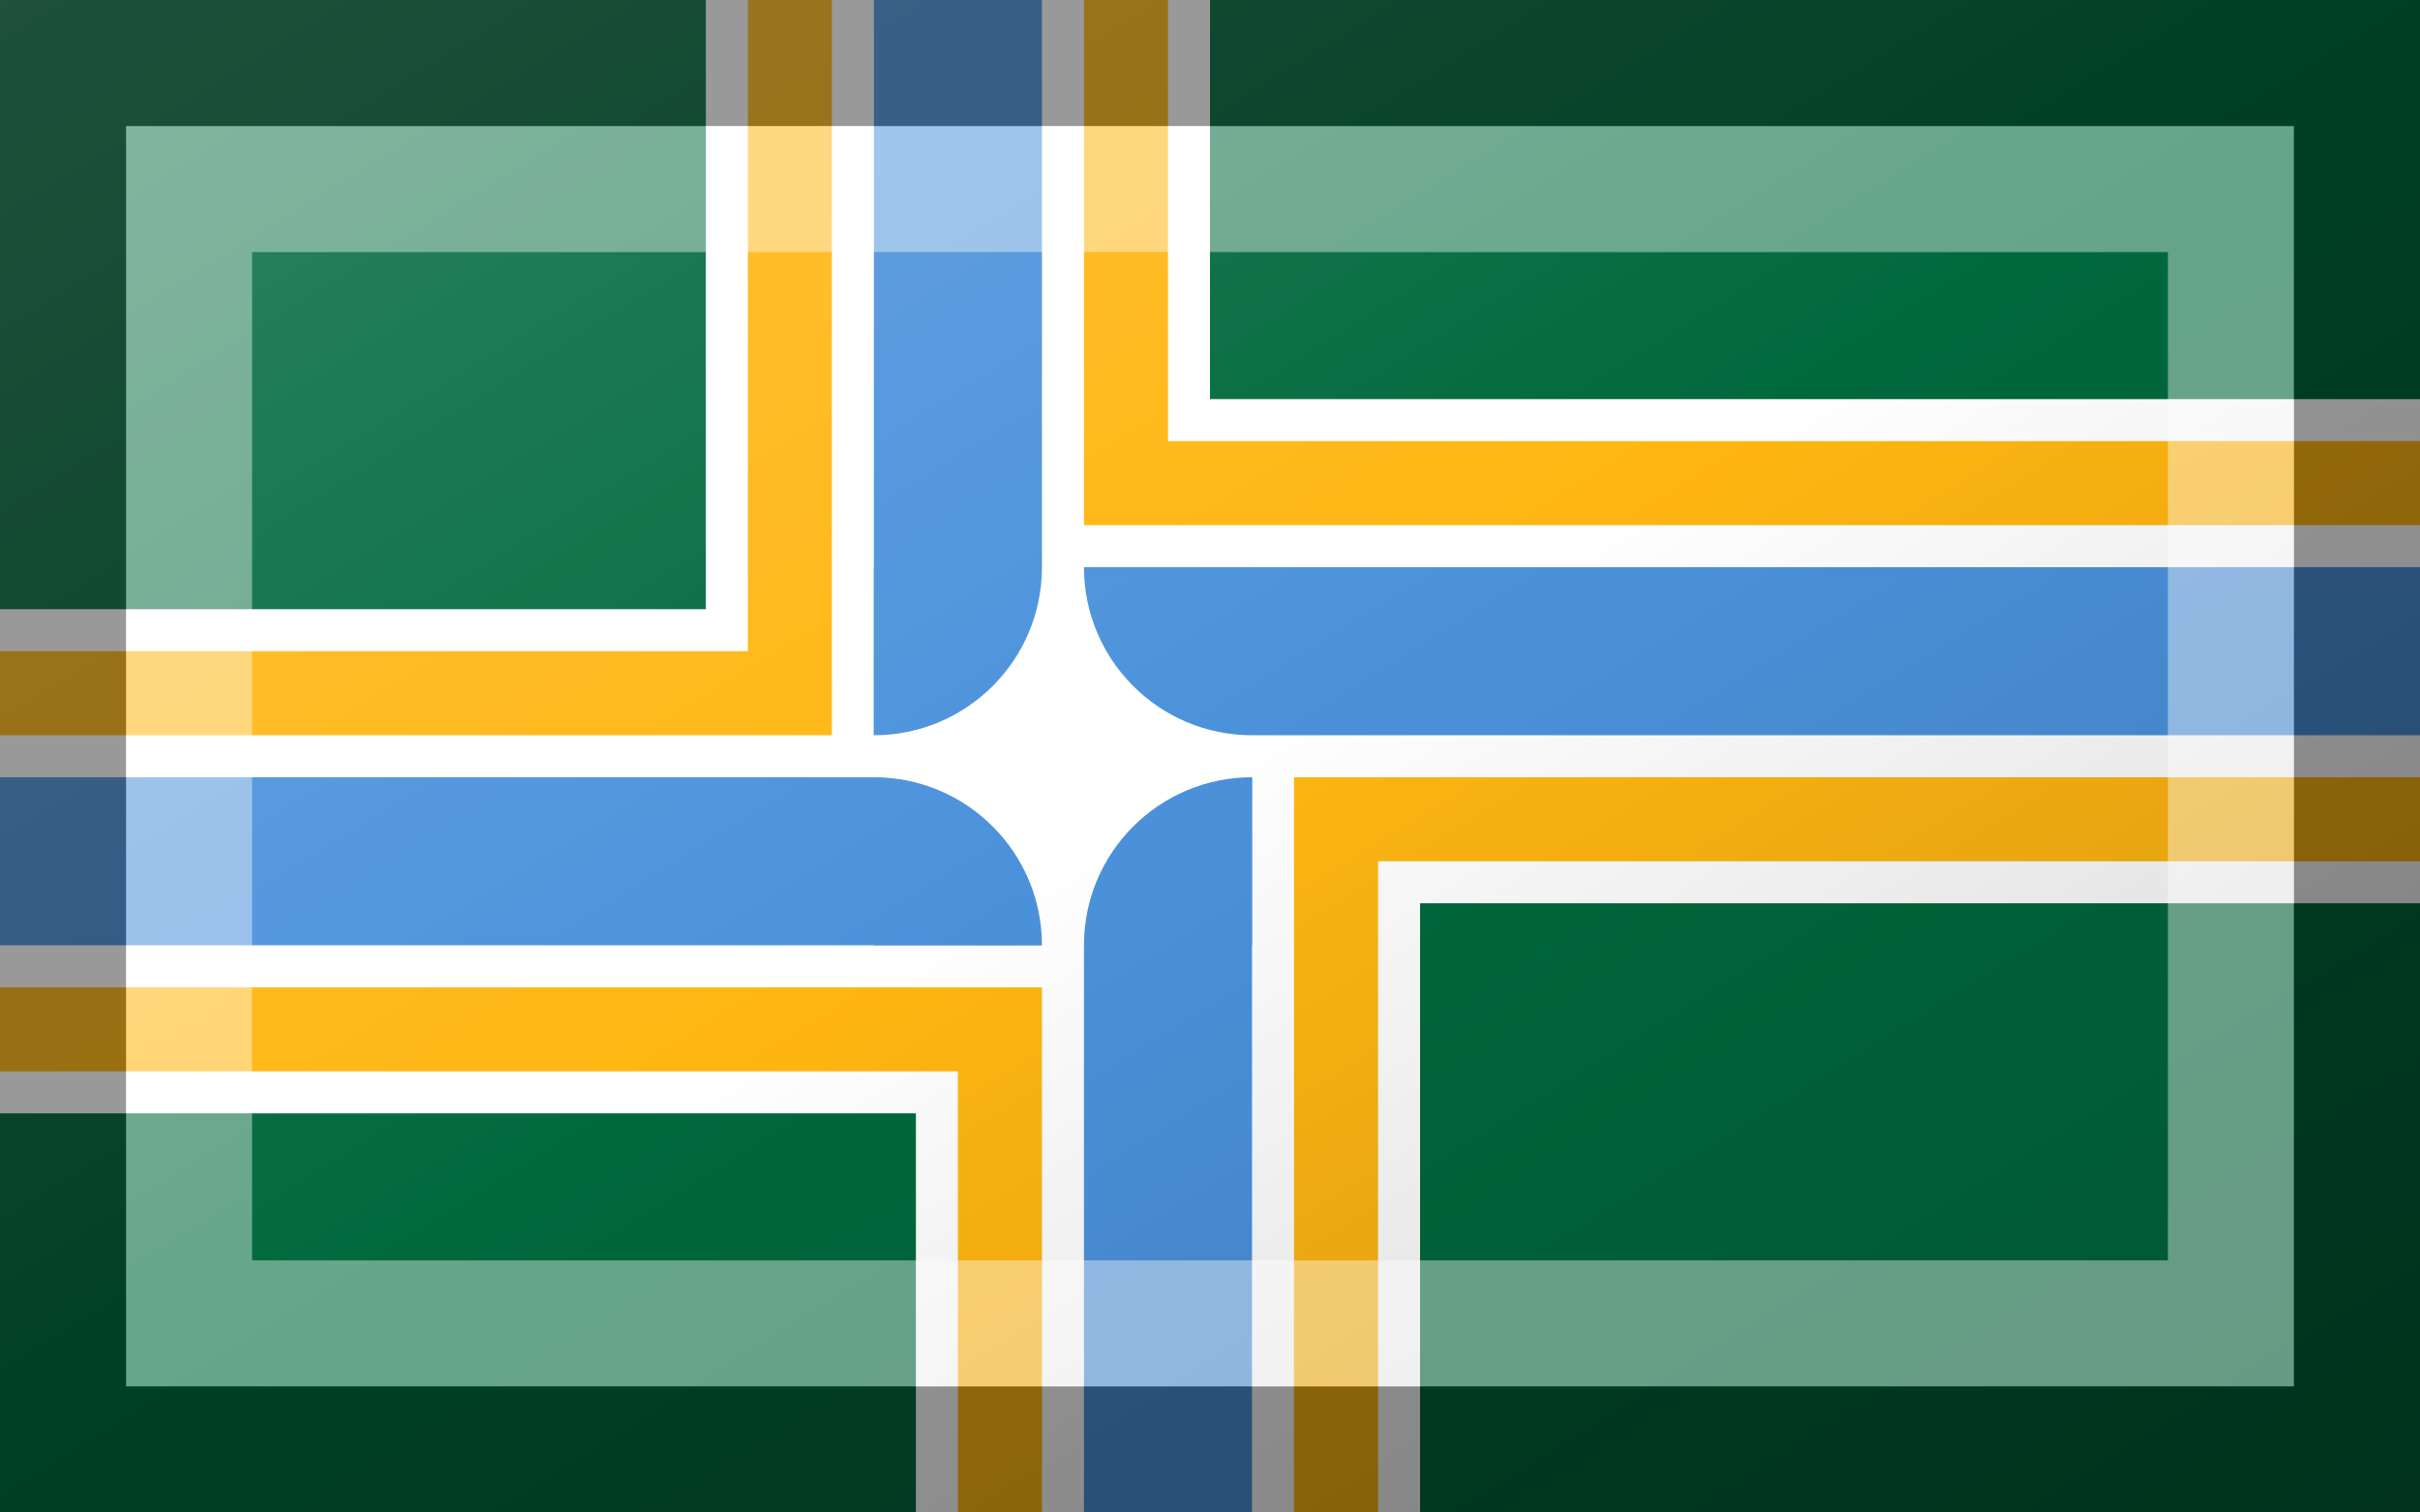 <?xml version="1.0"?>
<svg xmlns="http://www.w3.org/2000/svg" xmlns:xlink="http://www.w3.org/1999/xlink" version="1.1" width="576" height="360" viewBox="0 0 576 360">
<!-- Generated by Kreative Vexillo v1.0 -->
<style>
.blue{fill:rgb(75,146,219);}
.green{fill:rgb(0,105,60);}
.white{fill:rgb(255,255,255);}
.yellow{fill:rgb(255,182,18);}
</style>
<defs>
<clipPath id="clip0">
<rect x="208" y="135" width="90" height="90"/>
</clipPath>
<linearGradient id="glaze" x1="0%" y1="0%" x2="100%" y2="100%">
<stop offset="0%" stop-color="rgb(255,255,255)" stop-opacity="0.2"/>
<stop offset="49.999%" stop-color="rgb(255,255,255)" stop-opacity="0.0"/>
<stop offset="50.001%" stop-color="rgb(0,0,0)" stop-opacity="0.0"/>
<stop offset="100%" stop-color="rgb(0,0,0)" stop-opacity="0.2"/>
</linearGradient>
</defs>
<g>
<rect x="0" y="0" width="576" height="360" class="green"/>
<path d="M 0 145 L 168 145 L 168 0 L 288 0 L 288 95 L 576 95 L 576 215 L 338 215 L 338 360 L 218 360 L 218 265 L 0 265 Z" class="white"/>
<path d="M 0 155 L 178 155 L 178 0 L 278 0 L 278 105 L 576 105 L 576 205 L 328 205 L 328 360 L 228 360 L 228 255 L 0 255 Z" class="yellow"/>
<path d="M 0 175 L 198 175 L 198 0 L 258 0 L 258 125 L 576 125 L 576 185 L 308 185 L 308 360 L 248 360 L 248 235 L 0 235 Z" class="white"/>
<path d="M 0 185 L 208 185 L 248 225 L 0 225 Z" class="blue"/>
<path d="M 208 0 L 248 0 L 248 135 L 208 175 Z" class="blue"/>
<path d="M 576 135 L 576 175 L 298 175 L 258 135 Z" class="blue"/>
<path d="M 258 360 L 258 225 L 298 185 L 298 360 Z" class="blue"/>
<g clip-path="url(#clip0)">
<ellipse cx="208" cy="135" rx="40" ry="40" class="blue"/>
<ellipse cx="298" cy="135" rx="40" ry="40" class="blue"/>
<ellipse cx="208" cy="225" rx="40" ry="40" class="blue"/>
<ellipse cx="298" cy="225" rx="40" ry="40" class="blue"/>
</g>
</g>
<g>
<rect x="0" y="0" width="576" height="360" fill="url(#glaze)"/>
<path d="M 30 30 L 546 30 L 546 330 L 30 330 Z M 60 60 L 60 300 L 516 300 L 516 60 Z" fill="rgb(255,255,255)" opacity="0.4"/>
<path d="M 0 0 L 576 0 L 576 360 L 0 360 Z M 30 30 L 30 330 L 546 330 L 546 30 Z" fill="rgb(0,0,0)" opacity="0.4"/>
</g>
</svg>

